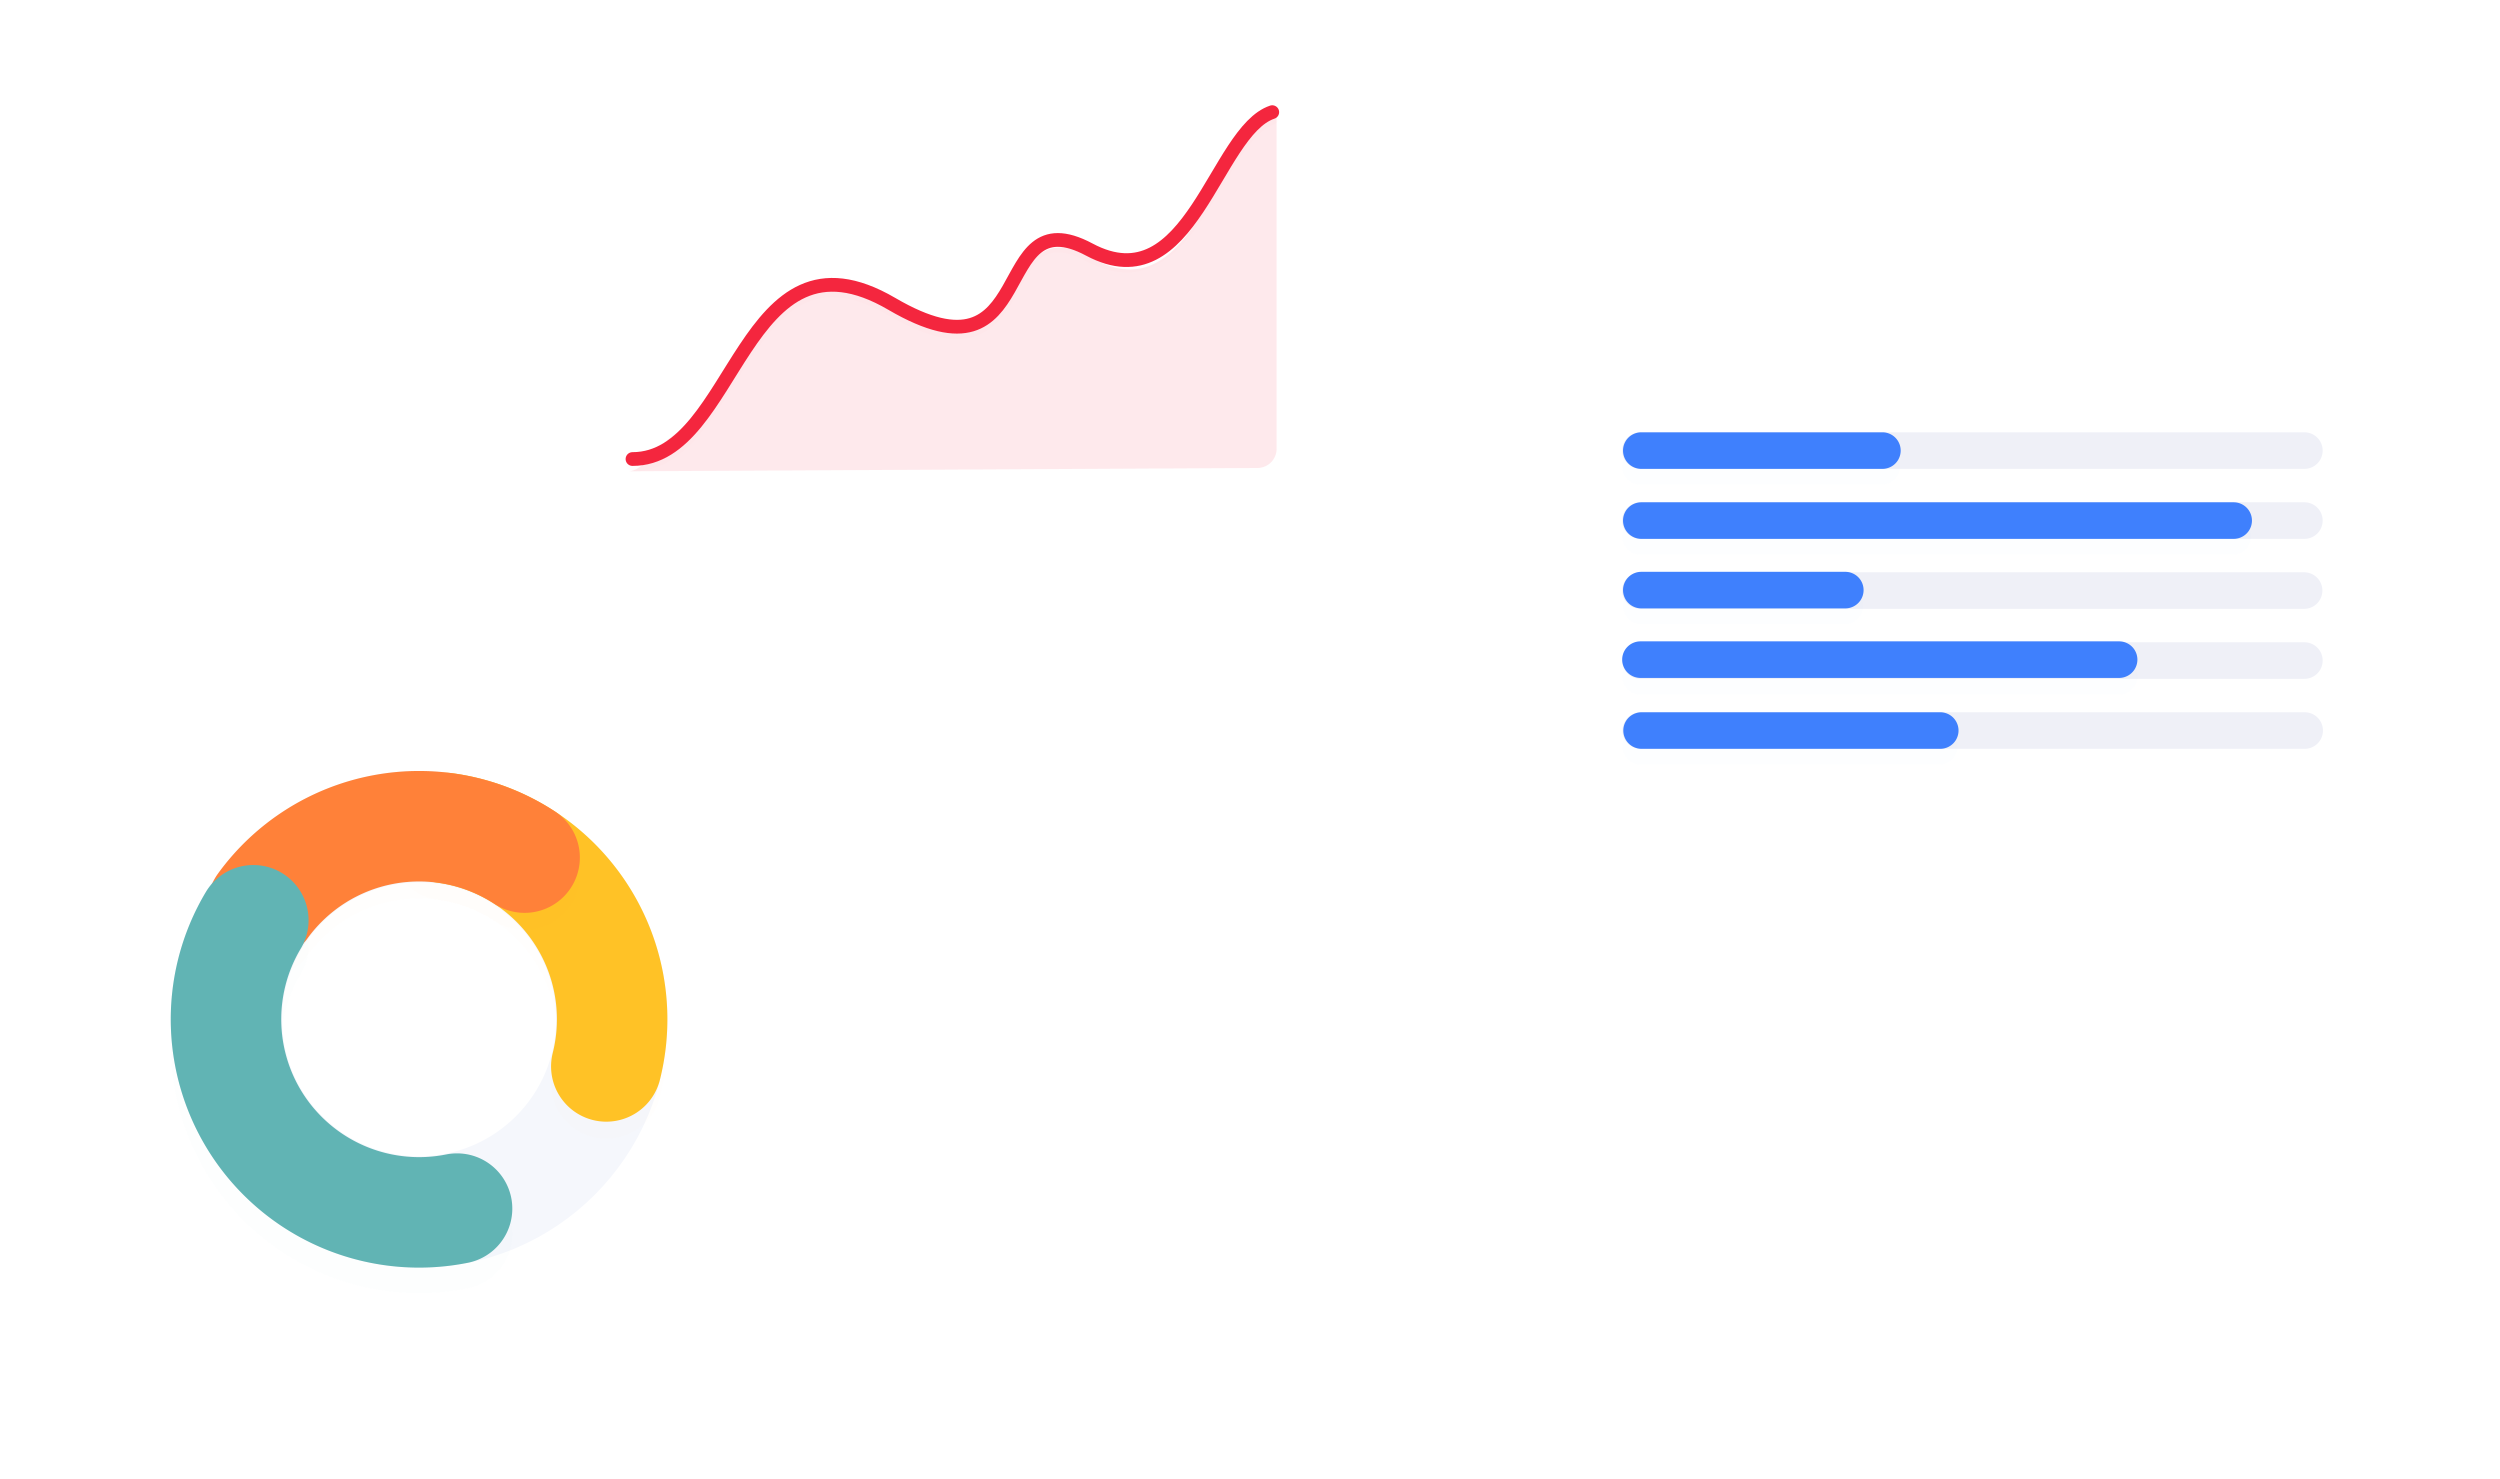 <svg width="573" height="339" fill="none" xmlns="http://www.w3.org/2000/svg"><g filter="url(#filter0_d)"><path d="M521.93 71.936H382.232c-17.002 0-30.784 13.783-30.784 30.784v65.275c0 17.001 13.783 30.783 30.784 30.783H521.93c17.001 0 30.783-13.782 30.783-30.783V102.72c0-17.001-13.782-30.784-30.783-30.784z" fill="#fff" fill-opacity=".01"/></g><path d="M521.93 71.936H382.232c-17.002 0-30.784 13.783-30.784 30.784v65.275c0 17.001 13.783 30.783 30.784 30.783H521.93c17.001 0 30.783-13.782 30.783-30.783V102.72c0-17.001-13.782-30.784-30.783-30.784z" fill="#fff"/><path d="M528.165 99.085H375.996a4.19 4.19 0 000 8.38h152.169a4.19 4.19 0 000-8.38z" fill="#EFF0F7"/><g filter="url(#filter1_d)"><path d="M431.255 99.085h-55.259a4.19 4.19 0 000 8.38h55.259a4.19 4.19 0 000-8.38z" fill="#3F80FD" fill-opacity=".01"/></g><path d="M431.448 99.085h-55.259a4.19 4.19 0 000 8.38h55.259a4.19 4.19 0 000-8.38z" fill="#3F80FD"/><path d="M528.165 115.126H375.996a4.19 4.19 0 00-4.189 4.19 4.19 4.19 0 004.189 4.19h152.169a4.19 4.19 0 000-8.38z" fill="#EFF0F7"/><g filter="url(#filter2_d)"><path d="M511.765 115.126H375.996a4.19 4.19 0 00-4.189 4.19 4.19 4.19 0 004.189 4.19h135.769a4.19 4.19 0 000-8.38z" fill="#3F80FD" fill-opacity=".01"/></g><path d="M511.958 115.126H376.189a4.19 4.19 0 00-4.189 4.19 4.19 4.19 0 004.189 4.19h135.769a4.19 4.19 0 000-8.38z" fill="#3F80FD"/><path d="M528.165 131.168H375.996a4.189 4.189 0 000 8.379h152.169a4.19 4.19 0 000-8.379z" fill="#EFF0F7"/><g filter="url(#filter3_d)"><path d="M422.841 131.063h-46.652a4.19 4.19 0 00-4.189 4.19 4.19 4.19 0 004.189 4.19h46.652a4.19 4.19 0 000-8.38z" fill="#3F80FD" fill-opacity=".01"/></g><path d="M422.944 131.063h-46.755a4.19 4.19 0 00-4.189 4.19 4.19 4.19 0 004.189 4.19h46.755a4.19 4.19 0 000-8.38z" fill="#3F80FD"/><path d="M528.165 147.209H375.996a4.19 4.19 0 00-4.189 4.19 4.19 4.19 0 004.189 4.19h152.169a4.19 4.19 0 000-8.38z" fill="#EFF0F7"/><g filter="url(#filter4_d)"><path d="M485.702 147.209H375.996a4.19 4.19 0 00-4.189 4.19 4.19 4.19 0 004.189 4.19h109.706a4.19 4.19 0 000-8.38z" fill="#3F80FD" fill-opacity=".01"/></g><path d="M485.702 147H375.996a4.19 4.19 0 00-4.189 4.19 4.19 4.19 0 004.189 4.19h109.706a4.19 4.19 0 000-8.38z" fill="#3F80FD"/><path d="M528.165 163.251H375.996a4.19 4.19 0 000 8.379h152.169a4.19 4.19 0 100-8.379z" fill="#EFF0F7"/><g filter="url(#filter5_d)"><path d="M444.447 163.251h-68.451a4.19 4.19 0 000 8.379h68.451a4.19 4.19 0 100-8.379z" fill="#3F80FD" fill-opacity=".01"/></g><path d="M444.64 163.251h-68.451a4.19 4.19 0 000 8.379h68.451a4.19 4.19 0 100-8.379z" fill="#3F80FD"/><g filter="url(#filter6_d)"><path d="M140.103 154.989H52c-17.673 0-32 14.327-32 32v93.269c0 17.673 14.327 32 32 32h88.103c17.673 0 32-14.327 32-32v-93.269c0-17.673-14.327-32-32-32z" fill="#fff" fill-opacity=".01"/></g><path d="M140.103 154.989H52c-17.673 0-32 14.327-32 32v93.269c0 17.673 14.327 32 32 32h88.103c17.673 0 32-14.327 32-32v-93.269c0-17.673-14.327-32-32-32z" fill="#fff"/><path d="M152.966 233.623c0 31.433-25.482 56.915-56.915 56.915s-56.914-25.482-56.914-56.915 25.481-56.914 56.915-56.914c31.432 0 56.914 25.481 56.914 56.914zm-88.327 0c0 17.349 14.064 31.413 31.413 31.413 17.348 0 31.412-14.064 31.412-31.413 0-17.348-14.064-31.412-31.412-31.412-17.35 0-31.413 14.064-31.413 31.412z" fill="#F5F7FC"/><g filter="url(#filter7_d)"><path d="M102.057 189.779a44.255 44.255 0 0136.909 54.647" stroke="#FFC226" stroke-opacity=".01" stroke-width="25.322" stroke-linecap="round"/></g><path d="M102.057 189.779a44.255 44.255 0 0136.909 54.647" stroke="#FFC226" stroke-width="25.322" stroke-linecap="round"/><g filter="url(#filter8_d)"><path d="M60.209 207.668a44.255 44.255 0 0160.031-11.103" stroke="#FF8139" stroke-opacity=".01" stroke-width="25.322" stroke-linecap="round"/></g><path d="M60.209 207.668a44.255 44.255 0 0160.031-11.103" stroke="#FF8139" stroke-width="25.322" stroke-linecap="round"/><g filter="url(#filter9_d)"><path d="M104.758 277.012a44.251 44.251 0 01-44.848-17.851 44.254 44.254 0 01-1.848-48.235" stroke="#61b4b4" stroke-opacity=".01" stroke-width="25.322" stroke-linecap="round"/></g><path d="M104.758 277.012a44.251 44.251 0 01-44.848-17.851 44.254 44.254 0 01-1.848-48.235" stroke="#61b4b4" stroke-width="25.322" stroke-linecap="round"/><g filter="url(#filter10_d)"><path d="M283.845 14H152.783c-14.36 0-26 11.64-26 26v53.726c0 14.359 11.64 26 26 26h131.062c14.359 0 26-11.641 26-26V40c0-14.36-11.641-26-26-26z" fill="#fff" fill-opacity=".01"/></g><path d="M283.845 14H152.783c-14.36 0-26 11.64-26 26v53.726c0 14.359 11.64 26 26 26h131.062c14.359 0 26-11.641 26-26V40c0-14.36-11.641-26-26-26z" fill="#fff"/><path opacity=".1" d="M250.399 59.2c-23.445-13.221-11.816 32.53-46.362 11.192-29.828-18.425-34.2 18.397-50.561 30.06-2.579 1.838-6.133 7.535-9.419 7.569l144.155-.757a4.41 4.41 0 004.388-4.411V25.705c-13.16 4.638-18.756 46.718-42.201 33.496z" fill="#F4263E"/><g filter="url(#filter11_d)"><path d="M144.967 105.211c23.964 0 25.128-55.634 59.44-35.564s21.992-24.873 45.279-12.437c23.286 12.437 28.843-27.143 41.915-31.506" stroke="#F4263E" stroke-opacity=".01" stroke-width="3.151" stroke-linecap="round"/></g><path d="M144.967 105.211c23.964 0 25.128-55.634 59.44-35.564s21.992-24.873 45.279-12.437c23.286 12.437 28.843-27.143 41.915-31.506" stroke="#F4263E" stroke-width="3.151" stroke-linecap="round"/><defs><filter id="filter0_d" x="331.448" y="57.936" width="241.265" height="166.842" filterUnits="userSpaceOnUse" color-interpolation-filters="sRGB"><feFlood flood-opacity="0" result="BackgroundImageFix"/><feColorMatrix in="SourceAlpha" values="0 0 0 0 0 0 0 0 0 0 0 0 0 0 0 0 0 0 127 0"/><feOffset dy="6"/><feGaussianBlur stdDeviation="10"/><feColorMatrix values="0 0 0 0 0.247 0 0 0 0 0.502 0 0 0 0 0.992 0 0 0 0.05 0"/><feBlend in2="BackgroundImageFix" result="effect1_dropShadow"/><feBlend in="SourceGraphic" in2="effect1_dropShadow" result="shape"/></filter><filter id="filter1_d" x="362.753" y="93.652" width="81.746" height="26.488" filterUnits="userSpaceOnUse" color-interpolation-filters="sRGB"><feFlood flood-opacity="0" result="BackgroundImageFix"/><feColorMatrix in="SourceAlpha" values="0 0 0 0 0 0 0 0 0 0 0 0 0 0 0 0 0 0 127 0"/><feOffset dy="3.622"/><feGaussianBlur stdDeviation="4.527"/><feColorMatrix values="0 0 0 0 0.247 0 0 0 0 0.502 0 0 0 0 0.992 0 0 0 0.29 0"/><feBlend in2="BackgroundImageFix" result="effect1_dropShadow"/><feBlend in="SourceGraphic" in2="effect1_dropShadow" result="shape"/></filter><filter id="filter2_d" x="362.753" y="109.694" width="162.256" height="26.488" filterUnits="userSpaceOnUse" color-interpolation-filters="sRGB"><feFlood flood-opacity="0" result="BackgroundImageFix"/><feColorMatrix in="SourceAlpha" values="0 0 0 0 0 0 0 0 0 0 0 0 0 0 0 0 0 0 127 0"/><feOffset dy="3.622"/><feGaussianBlur stdDeviation="4.527"/><feColorMatrix values="0 0 0 0 0.247 0 0 0 0 0.502 0 0 0 0 0.992 0 0 0 0.29 0"/><feBlend in2="BackgroundImageFix" result="effect1_dropShadow"/><feBlend in="SourceGraphic" in2="effect1_dropShadow" result="shape"/></filter><filter id="filter3_d" x="362.946" y="125.631" width="73.139" height="26.488" filterUnits="userSpaceOnUse" color-interpolation-filters="sRGB"><feFlood flood-opacity="0" result="BackgroundImageFix"/><feColorMatrix in="SourceAlpha" values="0 0 0 0 0 0 0 0 0 0 0 0 0 0 0 0 0 0 127 0"/><feOffset dy="3.622"/><feGaussianBlur stdDeviation="4.527"/><feColorMatrix values="0 0 0 0 0.247 0 0 0 0 0.502 0 0 0 0 0.992 0 0 0 0.29 0"/><feBlend in2="BackgroundImageFix" result="effect1_dropShadow"/><feBlend in="SourceGraphic" in2="effect1_dropShadow" result="shape"/></filter><filter id="filter4_d" x="362.753" y="141.777" width="136.193" height="26.488" filterUnits="userSpaceOnUse" color-interpolation-filters="sRGB"><feFlood flood-opacity="0" result="BackgroundImageFix"/><feColorMatrix in="SourceAlpha" values="0 0 0 0 0 0 0 0 0 0 0 0 0 0 0 0 0 0 127 0"/><feOffset dy="3.622"/><feGaussianBlur stdDeviation="4.527"/><feColorMatrix values="0 0 0 0 0.247 0 0 0 0 0.502 0 0 0 0 0.992 0 0 0 0.29 0"/><feBlend in2="BackgroundImageFix" result="effect1_dropShadow"/><feBlend in="SourceGraphic" in2="effect1_dropShadow" result="shape"/></filter><filter id="filter5_d" x="362.753" y="157.819" width="94.938" height="26.487" filterUnits="userSpaceOnUse" color-interpolation-filters="sRGB"><feFlood flood-opacity="0" result="BackgroundImageFix"/><feColorMatrix in="SourceAlpha" values="0 0 0 0 0 0 0 0 0 0 0 0 0 0 0 0 0 0 127 0"/><feOffset dy="3.622"/><feGaussianBlur stdDeviation="4.527"/><feColorMatrix values="0 0 0 0 0.247 0 0 0 0 0.502 0 0 0 0 0.992 0 0 0 0.29 0"/><feBlend in2="BackgroundImageFix" result="effect1_dropShadow"/><feBlend in="SourceGraphic" in2="effect1_dropShadow" result="shape"/></filter><filter id="filter6_d" x="0" y="140.989" width="192.103" height="197.269" filterUnits="userSpaceOnUse" color-interpolation-filters="sRGB"><feFlood flood-opacity="0" result="BackgroundImageFix"/><feColorMatrix in="SourceAlpha" values="0 0 0 0 0 0 0 0 0 0 0 0 0 0 0 0 0 0 127 0"/><feOffset dy="6"/><feGaussianBlur stdDeviation="10"/><feColorMatrix values="0 0 0 0 1 0 0 0 0 0.506 0 0 0 0 0.224 0 0 0 0.1 0"/><feBlend in2="BackgroundImageFix" result="effect1_dropShadow"/><feBlend in="SourceGraphic" in2="effect1_dropShadow" result="shape"/></filter><filter id="filter7_d" x="81.603" y="173.221" width="79.154" height="95.556" filterUnits="userSpaceOnUse" color-interpolation-filters="sRGB"><feFlood flood-opacity="0" result="BackgroundImageFix"/><feColorMatrix in="SourceAlpha" values="0 0 0 0 0 0 0 0 0 0 0 0 0 0 0 0 0 0 127 0"/><feOffset dy="3.896"/><feGaussianBlur stdDeviation="3.896"/><feColorMatrix values="0 0 0 0 1 0 0 0 0 0.761 0 0 0 0 0.149 0 0 0 0.21 0"/><feBlend in2="BackgroundImageFix" result="effect1_dropShadow"/><feBlend in="SourceGraphic" in2="effect1_dropShadow" result="shape"/></filter><filter id="filter8_d" x="39.755" y="172.813" width="100.938" height="59.204" filterUnits="userSpaceOnUse" color-interpolation-filters="sRGB"><feFlood flood-opacity="0" result="BackgroundImageFix"/><feColorMatrix in="SourceAlpha" values="0 0 0 0 0 0 0 0 0 0 0 0 0 0 0 0 0 0 127 0"/><feOffset dy="3.896"/><feGaussianBlur stdDeviation="3.896"/><feColorMatrix values="0 0 0 0 1 0 0 0 0 0.506 0 0 0 0 0.224 0 0 0 0.16 0"/><feBlend in2="BackgroundImageFix" result="effect1_dropShadow"/><feBlend in="SourceGraphic" in2="effect1_dropShadow" result="shape"/></filter><filter id="filter9_d" x="23.554" y="188.524" width="109.45" height="123.44" filterUnits="userSpaceOnUse" color-interpolation-filters="sRGB"><feFlood flood-opacity="0" result="BackgroundImageFix"/><feColorMatrix in="SourceAlpha" values="0 0 0 0 0 0 0 0 0 0 0 0 0 0 0 0 0 0 127 0"/><feOffset dy="5.843"/><feGaussianBlur stdDeviation="7.791"/><feColorMatrix values="0 0 0 0 1 0 0 0 0 0.224 0 0 0 0 0.318 0 0 0 0.34 0"/><feBlend in2="BackgroundImageFix" result="effect1_dropShadow"/><feBlend in="SourceGraphic" in2="effect1_dropShadow" result="shape"/></filter><filter id="filter10_d" x="106.783" y="0" width="223.062" height="145.726" filterUnits="userSpaceOnUse" color-interpolation-filters="sRGB"><feFlood flood-opacity="0" result="BackgroundImageFix"/><feColorMatrix in="SourceAlpha" values="0 0 0 0 0 0 0 0 0 0 0 0 0 0 0 0 0 0 127 0"/><feOffset dy="6"/><feGaussianBlur stdDeviation="10"/><feColorMatrix values="0 0 0 0 0.957 0 0 0 0 0.149 0 0 0 0 0.243 0 0 0 0.1 0"/><feBlend in2="BackgroundImageFix" result="effect1_dropShadow"/><feBlend in="SourceGraphic" in2="effect1_dropShadow" result="shape"/></filter><filter id="filter11_d" x="140.241" y="22.238" width="156.087" height="88.96" filterUnits="userSpaceOnUse" color-interpolation-filters="sRGB"><feFlood flood-opacity="0" result="BackgroundImageFix"/><feColorMatrix in="SourceAlpha" values="0 0 0 0 0 0 0 0 0 0 0 0 0 0 0 0 0 0 127 0"/><feOffset dy="1.26"/><feGaussianBlur stdDeviation="1.575"/><feColorMatrix values="0 0 0 0 0.957 0 0 0 0 0.149 0 0 0 0 0.243 0 0 0 0.33 0"/><feBlend in2="BackgroundImageFix" result="effect1_dropShadow"/><feBlend in="SourceGraphic" in2="effect1_dropShadow" result="shape"/></filter></defs></svg>